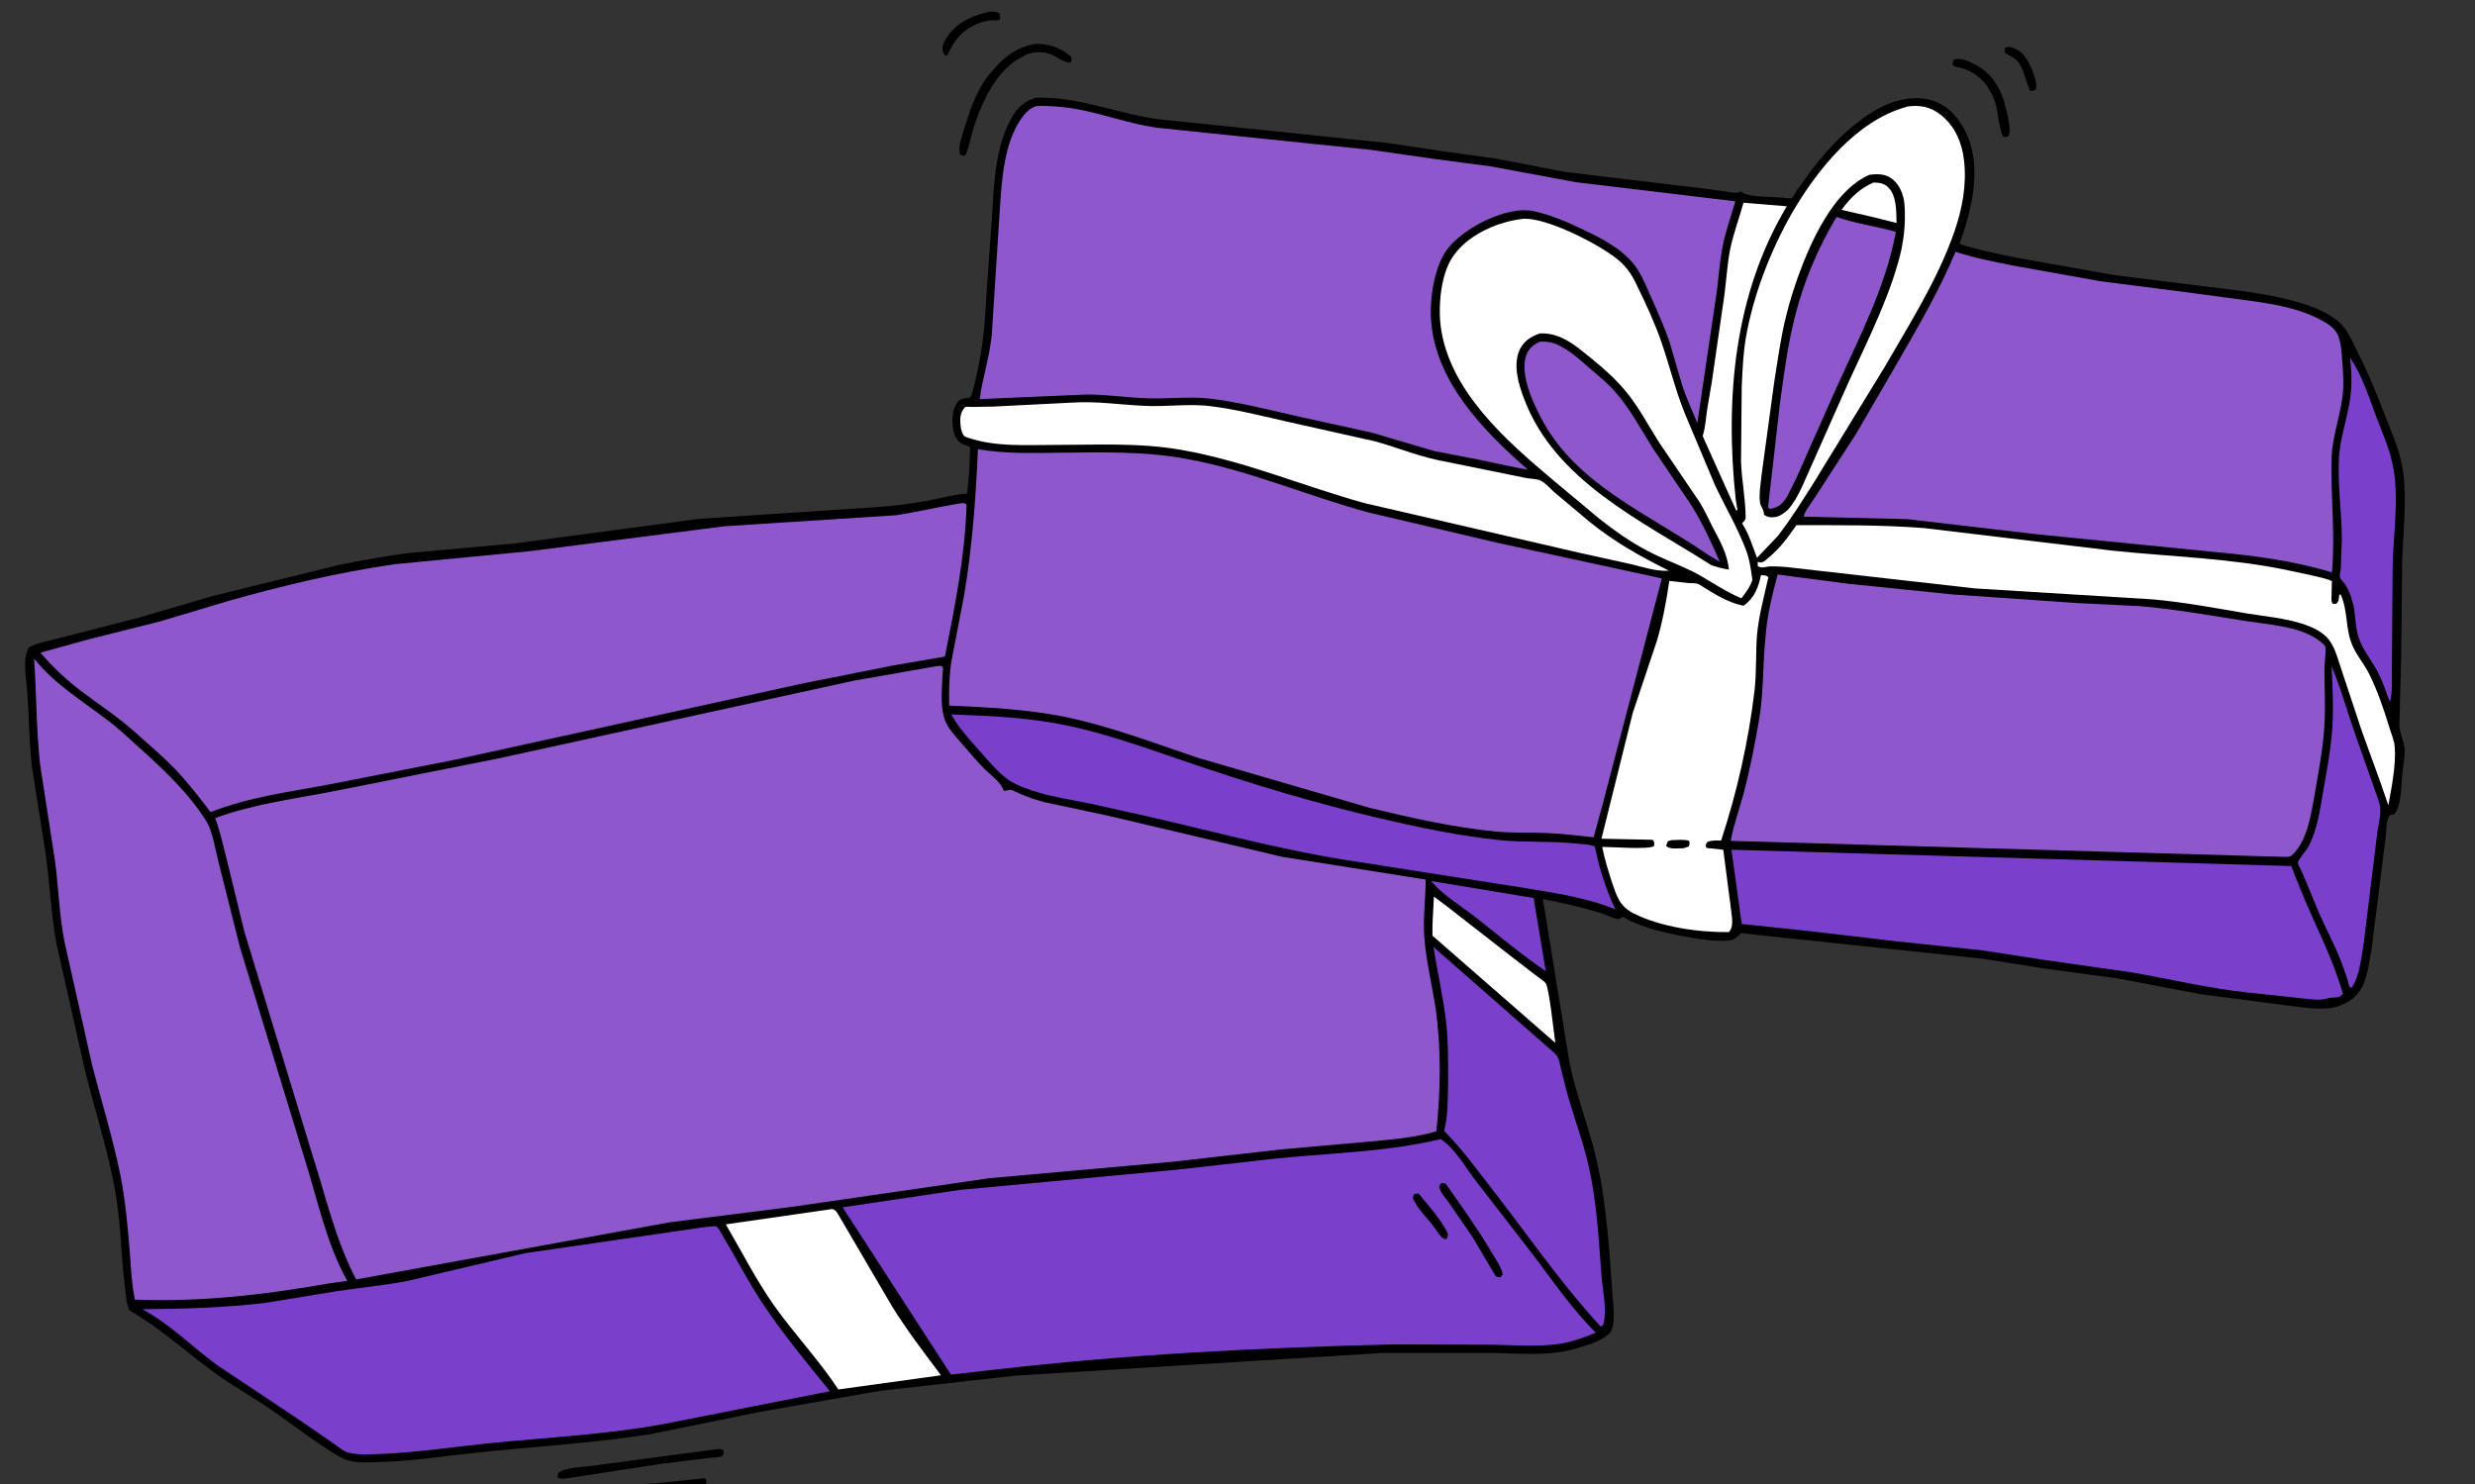 <?xml version="1.0" encoding="utf-8"?>
<!-- Generator: Adobe Illustrator 28.0.0, SVG Export Plug-In . SVG Version: 6.00 Build 0)  -->
<svg version="1.1" id="Шар_1" xmlns="http://www.w3.org/2000/svg" xmlns:xlink="http://www.w3.org/1999/xlink" x="0px" y="0px"
	 viewBox="0 0 697 418" style="enable-background:new 0 0 697 418;" xml:space="preserve">
<rect x="0" y="0" width="697" height="418" fill="#333333" stroke="none"/>
<style type="text/css">
	.st0{fill:#7A40CC;}
	.st1{fill:#FFFFFF;}
	.st2{fill:#8E58CC;}
</style>
<path d="M178.2,418.5c2.4-0.8,5.2-0.6,7.7-0.9l12.4-1.3l0.6,0.3l0,1.9H178.2z"/>
<path d="M564.6,13.5l0.3-0.1c0.7-0.3,1.4-0.2,2.1,0.1c2.3,0.8,3.7,2.7,4.7,4.9c0.8,1.7,2.2,5.1,1.6,6.8l-0.8,0.4
	c-0.3,0-0.6,0-0.8-0.1c-0.2-0.1-0.5-1.3-0.6-1.5c-0.9-2.2-1.3-4.8-2.9-6.7c-0.9-1.1-2.4-1.7-3.6-2.4L564.6,13.5z"/>
<path d="M278.8,3.3c1.1,0,1.8-0.1,2.7,0.5l0.2,1.3c-0.1,0.2-0.2,0.5-0.4,0.6c-0.1,0.1-1.7,0-1.9,0c-1.2,0.1-2.3,0.3-3.4,0.7
	c-4.4,1.6-6.8,4.2-8.8,8.3l-0.5,1l-0.6-0.1c-0.3-0.4-0.5-0.8-0.6-1.3c-0.3-1.5,0.5-2.9,1.4-4.1C269.5,6.2,274.2,4.2,278.8,3.3z"/>
<path d="M550.2,16.8c1.9-0.6,4,0.3,5.7,1.2c4.2,2.1,6.9,5.6,8.3,10c0.6,2.1,2.5,8.4,1.4,10.4l-1.3,0.2c-1.2-1.1-1.7-7.6-2.4-9.7
	c-0.5-1.7-1.4-3.3-2.4-4.8c-2-2.8-5.3-4.8-8.7-5.3c-0.5-0.1-0.6-0.3-1-0.6L550.2,16.8z"/>
<path d="M201.1,408.2c1-0.1,1.7-0.3,2.6,0.2l0.1,1.1c-0.2,0.2-0.2,0.5-0.5,0.6c-0.5,0.3-2.3,0.3-2.9,0.4l-13.9,1.7l-26.7,4.1
	c-1.1,0.1-1.6,0.3-2.7-0.1c0-0.5-0.2-1,0.2-1.4c1.3-1.5,7.4-1.7,9.4-2L201.1,408.2z"/>
<path d="M292.2,12.3c3.8,0.2,6.4,1.2,9.4,3.6c0.2,0.8,0.3,0.8-0.1,1.7c-1.6,0.3-4.1-1.8-5.8-2.4c-2-0.7-4.8-0.7-6.7,0.2l-0.2,0.1
	l-0.5,0.3c-7.3,3.5-11.2,11.7-13.7,18.9c-1,2.9-1.5,6.2-2.7,9l-0.8,0.2l-0.7-0.5c-0.1-0.3-0.1-0.5-0.2-0.8c-0.2-1.9,0.7-4.1,1.2-5.9
	c1.6-5.3,3.5-11.1,7-15.5C282,16.6,286.2,13,292.2,12.3z"/>
<path d="M291.8,27.5c12.3-0.3,22.7,4.5,34.6,6.1l64.7,6.7l14.5,2.2l15.9,2.2l19.1,3.7L479,53l6.8,0.9c1.3,0.2,3,0.7,4.3,0.1l0.2-0.1
	c0.3,0.3,0.6,0.5,0.9,0.6c2.6,1,7,0.9,9.9,1.1c0.6,0,3.2,0.4,3.5,0.2c0.3-0.2,1-1.6,1.3-2l4.1-5.7c5.2-6.9,12.3-14.2,20.1-18.1
	c4.3-2.1,9.7-3.2,14.4-1.6c4.4,1.5,7.4,5.2,9.3,9.3c4.4,9.4,1.5,21.6-2,31c5.3,1.7,10.8,2.8,16.2,3.9l27.6,4.9l25.7,3.2
	c8.8,1.1,18,2,26.5,4.6c3.7,1.1,7.8,2.7,10.8,5.3c2.5,2.1,4,5.8,5.4,8.7c3.3,6.4,5.8,12.9,8.4,19.6c1.9,4.8,3.7,9,4.4,14.2
	c1,8.2,0,16.5-0.3,24.7l-0.3,27.7l-0.5,18.6c0,2.3,1.3,4.5,1.5,6.9c0.1,2-0.4,4.3-0.6,6.3c-0.4,3.3-0.2,9.7-2.4,12.1
	c-0.3,0-0.7,0-0.9,0.1c-1.3,0.5-1.3,4.5-1.4,5.8l-4,31.7c-0.6,3.4-1.1,7.8-2.6,10.8c-1.5,3-3.9,4.5-6.9,5.6
	c-4.2,1.4-10.3,0.2-14.7-0.3l-23.9-3.1l-23.6-4.5l-20.2-2.7l-17.6-2.8l-30.3-3.2l-37.8-4c-0.5,0.6-1.1,1.1-1.7,1.5
	c-3.3,2.2-20.2-1.6-24.1-2.9c-1.9-0.6-3.7-1.3-5.5-2.1c-0.4-0.2-1.8-1.1-2-1.1c-0.3,0-0.7,0.6-1,0.6c-1.2,0.2-4.1-1.4-5.3-1.7
	c-5.2-1.6-10.8-2.9-16.2-3.9l7.5,46.1c1.9,9.3,5.5,18,7.6,27.3c3,12.9,3.6,26.1,4.6,39.2c0.2,2.4,0.8,7.8-0.9,9.6l-0.3,0.3
	c-2.4,2.3-6.8,3.3-10,4.3c-7.4,2-16,1.1-23.6,1l-29.8,0L286,387.4l-38.3,4.3l-33.6,5.9l-31,6.3c-16.5,2.6-33.3,3.5-49.9,5.3
	c-8.6,0.9-17.2,2.3-25.8,2.5c-2.5,0.1-5.4,0.3-7.9-0.1c-1.3-0.2-2.5-0.6-3.6-1.2c-6.9-4-13.4-9.2-20-13.7
	c-5.1-3.5-10.6-6.5-15.6-10.2c-8.1-5.9-15-12.4-23.8-17.4c-1-2-1-4.5-1.3-6.7c-1.1-8.2-1.1-16.5-2.4-24.7
	c-1.9-12.4-5.9-24.2-8.9-36.4l-8-35.6c-1.5-8.3-1.9-16.7-3-25l-3.9-24.7c-0.8-6.9-0.8-13.8-1.3-20.8c-0.2-3.6-1.5-9.8,0.4-12.8
	c2.1-1.4,5.4-1.8,7.8-2.5l23-5.9l20.8-6.1l35.7-8.8c6.6-1.3,13.4-2.6,20.1-3.4l29.8-2.7l51.7-6.9l50.1-3.3c4.6-0.3,9.1-0.9,13.6-1.7
	c3.9-0.7,7.6-1.8,11.6-2.1c0.4-1.3,1.1-12.3,0.8-13.2l-1.9-0.7c-1.4-0.7-2.1-1.7-2.5-3.1c-0.7-2.4-0.8-5.7,0.5-8
	c1.1-2.1,2.2-1.6,4.1-2.1c0.9-2,1.3-4.5,1.8-6.7c1.9-7.9,2.3-15.5,2.8-23.6l1.4-19.8c0.6-9.2,0.8-19.8,5.3-28.1
	C286.3,30.5,288.2,28.6,291.8,27.5z M490,96.7c-0.2,2.3-1.5,8.3-0.6,10.2c0.2,0.5,0.2,1.1,0.2,1.6l0.2-0.3l0.2-6
	C490.1,100.6,491,98,490,96.7z"/>
<path d="M490,96.7c1,1.3,0.1,4-0.1,5.6l-0.2,6l-0.2,0.3c0-0.5,0-1.1-0.2-1.6C488.6,104.9,489.8,99,490,96.7z"/>
<path class="st0" d="M403,248.1l28.9,4.8l3.4,20.6c-7-4.8-13.7-10.4-20.4-15.7C410.8,254.7,406.3,252,403,248.1z"/>
<path class="st1" d="M403.8,252.5l3.1,2.3l18.5,14.4l7.4,5.7c0.6,0.5,2.1,1.4,2.5,2c1,1.4,2.3,14.2,2.7,16.8l-34.6-30.2
	C403.3,259.8,403.7,256.1,403.8,252.5z"/>
<path class="st1" d="M491,57.1l12.2,1c-14.9,24.8-17.4,54.2-14.4,82.5l0.5,3.1l-0.4,0l-9.4-20.9c0.8-2.5,0.9-5.1,1.3-7.7l1.3-7.7
	l3.5-24.2c0.6-4.4,0.8-8.9,1.7-13.3C488.2,65.7,489.8,61.4,491,57.1z"/>
<path class="st0" d="M661.8,100.8l0.3,0.4c3.1,4.6,4.9,10.3,6.8,15.4c2,5.3,4.3,10.2,5.2,15.8c1.5,9-0.2,18.6-0.3,27.7l-0.2,26.6
	c-0.1,3.5,0.3,7.5-0.5,10.9l-0.5-1c-1-2.8-2-5.7-3.5-8.3c-1.6-2.8-3.6-5.3-4.7-8.3c-1.3-3.3-0.9-7.4-2-10.9c-0.4-1.4-1-3-1.8-4.3
	c-0.3-0.5-1.4-1.6-1.6-2.1c-0.2-0.5,0.1-1.9,0.2-2.5l0.3-8.2c0-8.1-1.4-16.3-0.7-24.4c0.4-4.2,1.7-8.3,2.5-12.4
	C662.4,110.4,662.4,105.8,661.8,100.8z"/>
<path class="st0" d="M656.6,187.6c2.7,6.4,4.5,13.1,6.8,19.6l5.3,15c0.5,1.6,1.4,3.5,1.6,5.2c0.3,2.2-0.7,5.4-0.9,7.7l-3.7,30.2
	c-0.7,3.9-1.1,9.6-3.5,12.9l-0.6-0.4c-0.9-3.6-2.3-7.1-3.7-10.4l-4.8-10.2l-4.5-10.9c-0.2-0.5-1.5-3-1.5-3.3
	c0.1-0.9,2.2-3.3,2.8-4.2c0.9-1.7,1.6-3.5,2.2-5.4c1.1-3.7,1.6-7.6,2.3-11.4c1-5.6,2-11.2,2.4-16.8
	C657.2,199.2,656.9,193.3,656.6,187.6z"/>
<path class="st1" d="M233.6,340.6c0.3-0.1,0.5-0.1,0.8-0.1c1.1,0.2,1.4,1.2,2,2.1l14.7,25.1c4.2,6.8,9.1,13.2,13.9,19.6l-28.9,4
	c-5.4-8.2-12.3-15.5-18-23.5c-5.1-7.2-9.2-15.3-13.7-23L233.6,340.6z"/>
<path class="st0" d="M403.7,266.7l34.1,29.9l0.6,0.7c0.7,0.9,0.9,2.5,1.2,3.7l1.6,6.4c1.9,7,4.6,13.9,6.2,21
	c2.3,10.2,2.8,20.4,3.6,30.8c0.3,4.1,1.5,9,0.7,13.1c-0.2,0.9-0.2,0.8-0.9,1.3c-11.7-12.7-21.6-27.3-32.2-40.8
	c-3.9-5-7.4-9.8-11.9-14.3c1.1-4.3,1-9,1.1-13.4c0-5.5,0.1-11.3-0.5-16.8C406.5,281,404.8,273.9,403.7,266.7z"/>
<path class="st1" d="M505.9,147.9c11.9,0,23.9-0.1,35.8,0.8l53.5,6.4c16.3,1.7,33.1,2.1,49.1,5.5c1.7,0.4,11.7,2.3,12.4,3.1
	c0,0-0.1,3.4-0.1,3.7c0,1-0.2,1.8,0.3,2.6l0.9,0.1c1-0.7,0.8-1.5,1-2.7l0.4,0.1c2,4.5,1.3,9.1,3,13.6c1.2,3.2,3.5,5.7,5,8.7
	c2.4,4.8,4.1,9.9,5.7,15.1c0.5,1.7,1.4,3.7,1.5,5.5c0.4,5-0.9,11.4-1.8,16.4l-2.2-6.4l-5.2-14.3l-6-18.1c-1-2.9-1.8-6.4-4-8.6
	c-1.8-1.8-4.3-2.9-6.7-3.7c-5-1.6-10.4-2.1-15.5-2.9c-8.8-1.5-17.8-3.2-26.7-4l-50.2-3.1l-51.2-5.8c-2.1-0.3-4.2-0.4-6.2-0.4
	c-1.3,0-2.6,0.7-3.7-0.1l0-1.2c0.3,0.1,0.5,0.2,0.9,0.2c0.9-0.1,1.5-0.8,2.2-1.4C501.3,154.4,503.6,151.2,505.9,147.9z"/>
<path class="st1" d="M301.6,113.4c7.1-0.5,13.8,0.6,20.8,0.9c6,0.3,11.8-0.6,17.8,0c7.9,0.9,15.7,3,23.4,4.7l23.7,5.3
	c5.8,1.6,11.4,3.9,17.3,5.2l25.1,5.1c1,0.2,3.3,0.3,4.1,0.7c1.3,0.6,2.8,2.3,3.9,3.3l10,8.4c7.1,5.7,14.2,9.7,22.3,13.7
	c-3.4,0.3-7.3-1-10.6-1.8l-14.5-3.2l-60.6-14c-17.3-4.8-33.8-11.9-51.6-15c-11.9-2.1-23.9-1.4-35.9-1.4c-8.1,0-16.3,0.6-24.1-2
	c-0.3-0.1-0.7-0.2-1-0.4c-0.7-0.4-1.2-2.4-1.2-3.2c-0.2-1.5-0.1-3.5,1-4.7c0,0,0.3-0.4,0.4-0.4c0.4-0.1,1.5,0,2,0l5.8-0.1
	L301.6,113.4z"/>
<path class="st0" d="M267.9,201.2c10.7,0.4,21,0.8,31.5,2.9c13.4,2.7,26.1,7.6,39,11.9c16.1,5.4,32.6,10.3,49.1,14.2
	c11.4,2.7,23.2,5.2,34.9,6.4c6.9,0.7,13.9,0.2,20.9,0.9c1.8,0.2,3.9,0.2,5.7,0.8c0.2,0.1,0.8,3.1,0.9,3.6c1.2,4.8,2.9,9.7,5,14.2
	c-8.5-3.5-18.2-4.8-27.2-6.3l-49.2-7.7c-18.6-3-36.6-7.9-54.9-12.1l-16.6-3.7c-4.8-1-9.8-1.7-14.5-3.1c-2.7-0.8-6.2-2-8.5-3.6
	c-3-2.1-5.6-5.3-8.1-8.1C272.9,208.1,270,205,267.9,201.2z"/>
<path class="st1" d="M495.9,162c0.9,0,1.4-0.1,2.1,0.6c-1.2,5.3-2.7,10.8-3.2,16.2c-0.4,5.2-0.1,10.5-0.7,15.7
	c-1.7,14.3-4.9,28.5-9.4,42.2c-1.2,0-2.7-0.1-3.8,0.4c-0.3,0.1-0.4,0.7-0.6,1l0.3,0.7l4.7,0.5l2.3,17.7c0.2,1.9,0.6,4-0.7,5.5
	c-8.5,0.1-19.2-1.4-26.9-5.3c-3.9-2-4.7-4.8-6-8.6c-1.1-3.4-2.1-6.6-2.8-10.1c2.9,0,12.7,0.8,14.6-0.2c0.1-1,0.2-1-0.4-1.8
	l-14.4-0.3l8.8-35.4l6.8-20.3c1.6-5.4,2.7-11.4,3.5-16.9l5.5,0.6c1,0.1,2.1-0.1,2.9,0.4c4.1,2.5,7.7,5,12.5,6
	C494.1,168.4,495.2,165.4,495.9,162z"/>
<path d="M470.7,236.6c1.6,0,3.5-0.3,5,0.2c0.2,0.8,0.1,0.9-0.1,1.6l-1.6,0.5l-0.5,0c-1.4,0-3.4,0.3-4.3-0.7l0.5-1.3L470.7,236.6z"/>
<path class="st1" d="M536.9,30.1l0.3-0.1c3.5-0.5,6.5,0.1,9.3,2.3c4,3.1,6.1,8,6.6,12.9c0.8,6.8-0.5,13.6-2.7,20
	c-4.7,13.5-12.4,25.6-19.5,37.9l-19.9,32.5c-3.3,5.2-6.5,10.4-10.3,15.3l-5.9,6.2c-1.2-3.1-2.2-6.5-4-9.4l-0.2-0.3
	c0.4-0.5,1-0.9,1-1.6c0-5.1-1.1-10.5-1.3-15.7l0.2-21.1c0.2-4.7,0.4-9.5,1.2-14.1c2.1-11.9,6.9-24.3,12.9-34.8
	C511.6,48,522.7,34,536.9,30.1z"/>
<path d="M526.5,49.2l0.2,0c2.3-0.3,4.5-0.2,6.3,1.3c2,1.6,3,4.2,3.3,6.7c0.5,5.7-0.2,11.5-1.8,16.9c-3.7,12.9-10.2,25-15.6,37.3
	l-8.8,19.8c-2,4.3-3.5,8.8-6.6,12.4c-1,0.8-2.2,1.8-3.5,2c-1.3,0.2-2.1,0.1-3.2-0.6c-0.1-1.2-0.4-1.6-0.9-2.6
	c-0.9-2,0.1-7.3,0.3-9.5l3.5-25.7c0.9-5.7,1.7-11.4,3-17c1.3-5.5,3-10.8,5.1-16.1C511.3,65.3,517.4,53.1,526.5,49.2z"/>
<path class="st1" d="M527.6,51.4c1.5,0,2.9,0.2,4,1.2c2.6,2.4,2.4,6.9,2.5,10.2l-7.2-1.8l-8.3-1.9C521.1,55.7,523.7,53.1,527.6,51.4
	z"/>
<path class="st2" d="M517.2,61.1c5.4,1.9,11.2,2.6,16.7,4.2c-2.8,15.3-10.2,29.5-16.6,43.6l-11.5,25.9l-2.5,5
	c-1.1,1.8-2.2,2.9-4.2,3.4c-0.7,0.2-0.7,0.1-1.2-0.3l3.4-29.6c1.1-8,2.2-16.4,4.2-24.2C508,79.2,511.9,70,517.2,61.1z"/>
<path class="st0" d="M487.6,239.3l157.7,4.6c0.7,2.2,1.8,4.5,2.6,6.7c4,9.9,9,19,11.9,29.3l-0.8,0.7c-1.3,0.5-2.5,0.2-3.7,0.6
	c-2.1,0.6-4.3,0.2-6.5,0l-15.9-1.7c-11.1-1.2-21.9-3.8-32.8-5.7l-23.9-3.4l-18.2-2.8l-23.9-2.5l-23.8-2.8l-19.8-2.1L487.6,239.3z"/>
<path class="st1" d="M429.2,61.6c6.6-0.2,20.7,7,25.9,11.1c2.6,2,4.3,4.3,5.7,7.3c2.6,5.3,5.2,10.9,7.1,16.4
	c2.3,6.7,3.9,13.4,6.6,20.1l8.5,20.2c2.8,5.9,6.2,11.7,8.6,17.9c1.1,2.8,1.5,5.8,1.9,8.7c-0.7,2.1-1.8,3.5-3.1,5.2
	c-4.8-2-9-5.1-13.6-7.5c-4.3-2.1-8.8-3.7-12.9-5.9c-4.8-2.5-9.3-5.7-13.6-9.1l-12.7-10.6c-13.3-11.2-29.6-25.3-31.9-43.7
	c-0.7-6,0.1-15.3,4-20.2C414,65.8,422.2,62.3,429.2,61.6z"/>
<path d="M433.6,93.9c4.5-0.2,7.9,1.8,11.4,4.5c4.4,3.5,9,7.2,12.6,11.5c3.8,4.5,6.5,9.8,9.7,14.8l11.4,16.8c1.4,2.3,2.5,4.8,3.7,7.1
	c2.1,4,4,7.3,4.5,11.8c-1.7-0.2-3.3-0.7-4.9-1.2c-19.6-12.5-44.1-23.7-52.8-46.9c-1.6-4.2-3.2-9.6-1.2-13.9
	C429.3,95.9,431,94.9,433.6,93.9z"/>
<path class="st2" d="M433.8,96.2l0.2,0c1.5,0,2.8,0.1,4.2,0.7c3.6,1.5,6.7,4.4,9.7,7c2.4,2.1,5,4.1,7,6.5
	c4.2,4.8,7.2,10.5,10.6,15.9l11,16.3c2.9,4.7,5.6,10.4,7.8,15.6l-3.2-1.9c-16.4-11.4-37.4-19.8-47.1-38.6
	c-2.5-4.8-6.1-12.5-4.1-17.9C430.7,97.9,432.1,96.9,433.8,96.2z"/>
<path class="st0" d="M198.3,345.6l3-0.3c0.9,0,1.5,1.6,2,2.3c3.9,6.5,7.4,13.4,11.6,19.7c5.6,8.4,12.4,16.6,18.8,24.5l-47.2,9.3
	c-15.9,2.9-32.3,3.7-48.3,5.3c-9.9,1-19.8,2.5-29.7,3c-3.2,0.1-7.1,0.5-10.3-0.3c-1.4-0.3-2.8-1.6-4-2.4l-9.4-6.5l-23.7-15.8
	c-7.1-5.2-13.2-11.5-21-15.7c11.6-0.1,23.1-0.4,34.7-1.8l20.2-3.3c6.6-1,13.3-1.6,19.9-2.9l33.1-7.8L198.3,345.6z"/>
<path class="st2" d="M9.6,185.5c6.1,7.5,13.8,12,21.3,17.8c3.4,2.6,6.5,5.7,9.7,8.5c6.4,5.8,12.7,11.9,17.4,19.3
	c1.9,2.9,2.6,8.1,3.5,11.5l6.1,24.3l18.2,59.5c3.6,11.3,6.1,23.9,12,34.3l-5.6,0.8c-18.1,3.2-35.8,5.2-54.2,4.5
	c-0.9-4.2-1.1-8.5-1.4-12.8c-0.6-7.4-1.2-14.5-2.6-21.8c-2.1-10.5-5.3-20.8-8-31.2l-7.8-34.8c-1.5-7.5-1.7-15.3-2.7-22.9l-4.2-27.2
	C10.2,205.5,10.3,195.5,9.6,185.5z"/>
<path class="st2" d="M550.7,70.9c5.4,1.8,11.2,2.9,16.8,4l24,4.3l24.2,3.1l20.1,2.7c5.7,0.9,11.6,2,16.8,4.6c1.8,0.9,3.9,2,5.1,3.6
	c1.4,1.8,1.6,4.8,1.8,7c0.3,4,0.7,8.1,0.1,12.1c-0.8,5.6-2.8,11-3,16.6c-0.3,10.8,1.1,21.5,0.1,32.3c-10.4-3.2-21.6-4.7-32.5-5.7
	l-50.2-5l-36.9-4.3l-29.1-0.7c-0.1-1,2.3-4.2,2.9-5.1l11.8-18.2l11.5-19.8C540.1,92.1,546.1,82,550.7,70.9z"/>
<path class="st0" d="M405.7,320.8c4,2.5,7.2,8.3,10.1,12l15.8,20.4c5.6,7.4,11.2,15.6,17.8,22.1c-4.1,1.7-8.1,3.1-12.5,3.4
	c-5.4,0.5-10.9,0.1-16.2,0l-28.2-0.1c-37.5,0.9-75,2.8-112.3,7.1l-12.4,1.4L237.3,340l33-4.9l61.2-5.7l25.7-2.9
	C373.3,324.7,390,324.6,405.7,320.8z"/>
<path d="M398.3,336.2l1.2-0.1c2.6,3.2,6,7,7.9,10.6c0.5,1,0.4,1.2,0,2.2c-0.4,0-0.4,0.1-0.8-0.1c-0.9-0.3-2.2-2.5-2.8-3.3
	c-1.7-2.3-4.5-5-5.7-7.6C397.7,337.2,398,336.9,398.3,336.2z"/>
<path d="M405.9,333.2c0.4-0.1,0.8,0.1,1.2,0.1c4.4,6.3,8.9,12.5,12.8,19.1c1.1,1.9,2.9,4.3,3.3,6.5l-0.7,0.8c-0.5,0-0.9-0.1-1.3-0.3
	l-6.5-11l-6.6-9.6c-0.9-1.3-2.6-3.1-2.8-4.6C405.2,334,405.7,333.5,405.9,333.2z"/>
<path class="st2" d="M500.6,161.8l19.9,2.6l29.3,3l34.5,2.4l18.2,0.9c9.6,0.8,19.2,2.5,28.7,4c6.5,1.1,15.8,1.5,21.3,5.3
	c0.7,0.5,2.4,1.6,2.4,2.4c0.1,2-0.3,4.2-0.3,6.3c0,5.2,0.3,10.4,0,15.5c-0.4,6.5-1.6,12.8-2.7,19.2c-1,5.5-2,13.1-6.2,17.2
	c-0.9,0.9-1.7,0.7-2.8,0.7l-155.5-4.5c0.8-4.5,2.4-8.8,3.6-13.2c1.8-6.9,3.2-14,4.4-21c1.3-7.8,1-15.5,1.8-23.3
	C497.6,173.4,499.1,167.6,500.6,161.8z"/>
<path class="st2" d="M291.7,29.9c1.8-0.2,3.9,0,5.7,0.1c9.9,0.6,18.9,4.7,28.7,6l59.9,6.2l17.5,2.5l16.6,2.2l23.6,4.4l45,5.4
	c-1.2,4.2-2.8,8.5-3.6,12.8c-0.9,4.5-1.1,9.2-1.8,13.8l-5.3,35.8c-1.5-3.5-3.1-7.1-4.3-10.7l-3.5-12c-1.4-4.1-3.2-8.2-5-12.2
	c-1.2-2.7-2.4-5.7-4-8.3c-3.6-5.5-10.1-8.8-15.9-11.5c-4.6-2.2-9.2-4.1-14.2-5.1l-2.2-0.1c-7,0.3-16,4.9-20.6,10.1
	c-4.3,4.8-5.7,14.4-5.3,20.8c1.2,17.4,14.8,31.3,27.2,42.1c-0.2,0.2-12-2.4-13.5-2.7l-12.9-2.5l-17.6-5.2l-19.2-4.2
	c-8.6-1.9-17.2-4.2-25.9-5.3c-5.7-0.7-11.2,0-16.9-0.1c-6.1-0.1-12.1-1.1-18.1-1.1l-30.2,1.3c0.8-6.1,2.8-11.9,3.4-18.1l2.1-32.6
	c0.6-8.4,0.8-17.9,4.6-25.6C287.3,33.6,289.1,30.8,291.7,29.9z"/>
<path class="st2" d="M270.1,141.8c0.9-0.1,1.4-0.3,2.1,0.3c-0.4,14.3-3.3,28.8-6.1,42.8l-14.6,2.5l-25.1,5l-99,21.7l-35.2,6.9
	c-11.2,2.1-22.2,3.5-32.9,7.7c-3.1-4.1-6.3-8.2-9.8-11.9c-3.6-3.8-7.8-7.3-11.7-10.8c-4.8-4.3-10-7.6-15.1-11.5
	c-4.3-3.3-7.8-6.6-11.3-10.7l13.4-3.7l20.3-5.1l18.7-5.6c15.4-4.4,31.4-8.2,47.3-10.5l38.3-3.7l54.7-7l48.3-3.1
	C258.3,144.2,264.1,142.8,270.1,141.8z"/>
<path class="st2" d="M275.4,126.5c7.6,1.3,14.9,1.1,22.6,1c12.3-0.1,24.4-0.5,36.5,1.8c17.4,3.2,33.8,10.4,50.8,15l36.1,8.5
	l46.6,10.1l-16.7,63.7l-2.5,9.2c-4.3-0.5-8.7-1-13-1.2c-4.8-0.2-9.5,0-14.3-0.4c-11.9-1.1-24.2-3.9-35.8-6.7l-47.7-13.9
	c-12.8-4.2-25.2-9.1-38.5-11.8c-10.7-2.1-21.3-2.6-32.2-3.1c-0.1-4.1,0-8.3,0.6-12.3l3.6-18.7C273.8,154,274.8,140.3,275.4,126.5z"
	/>
<path class="st2" d="M263.8,187.6l1.1-0.1c0.2,0.1,0.5,0.2,0.6,0.4c0.2,0.3-0.1,2-0.1,2.5c-0.1,4.2-0.8,9.4,1.1,13.3
	c1.1,2.2,3,4.1,4.6,6c2,2.3,4,4.7,6.2,6.9c1.7,1.7,4.5,3.6,5.3,5.9l0.1,0.2c0.8,0.1,1.4-0.3,1.8-0.3c0.8,0.1,2.3,1,3.1,1.3
	c2.1,0.9,4.3,1.6,6.5,2.2l18.3,3.9l48.7,11.5l40.4,6.4c0,5.3-0.8,10.8-0.4,16.1c0.5,6.9,2.2,13.5,3.2,20.3
	c1.6,11.1,1.4,23.3,0.2,34.5c-6.2,1.8-12.6,2.3-19,2.9l-24.8,2.2l-30.8,3.5l-51.3,4.6l-55.8,8.1l-34.1,4.3l-88.4,16.1
	c-5.8-11-8.5-23.2-12.3-35l-19.2-63L63.6,241c-0.9-3.5-1.7-7.1-3-10.6c11.1-4.1,22.5-5.4,34-7.7l45.7-9.1l100.1-21.9L263.8,187.6z"
	/>
</svg>
